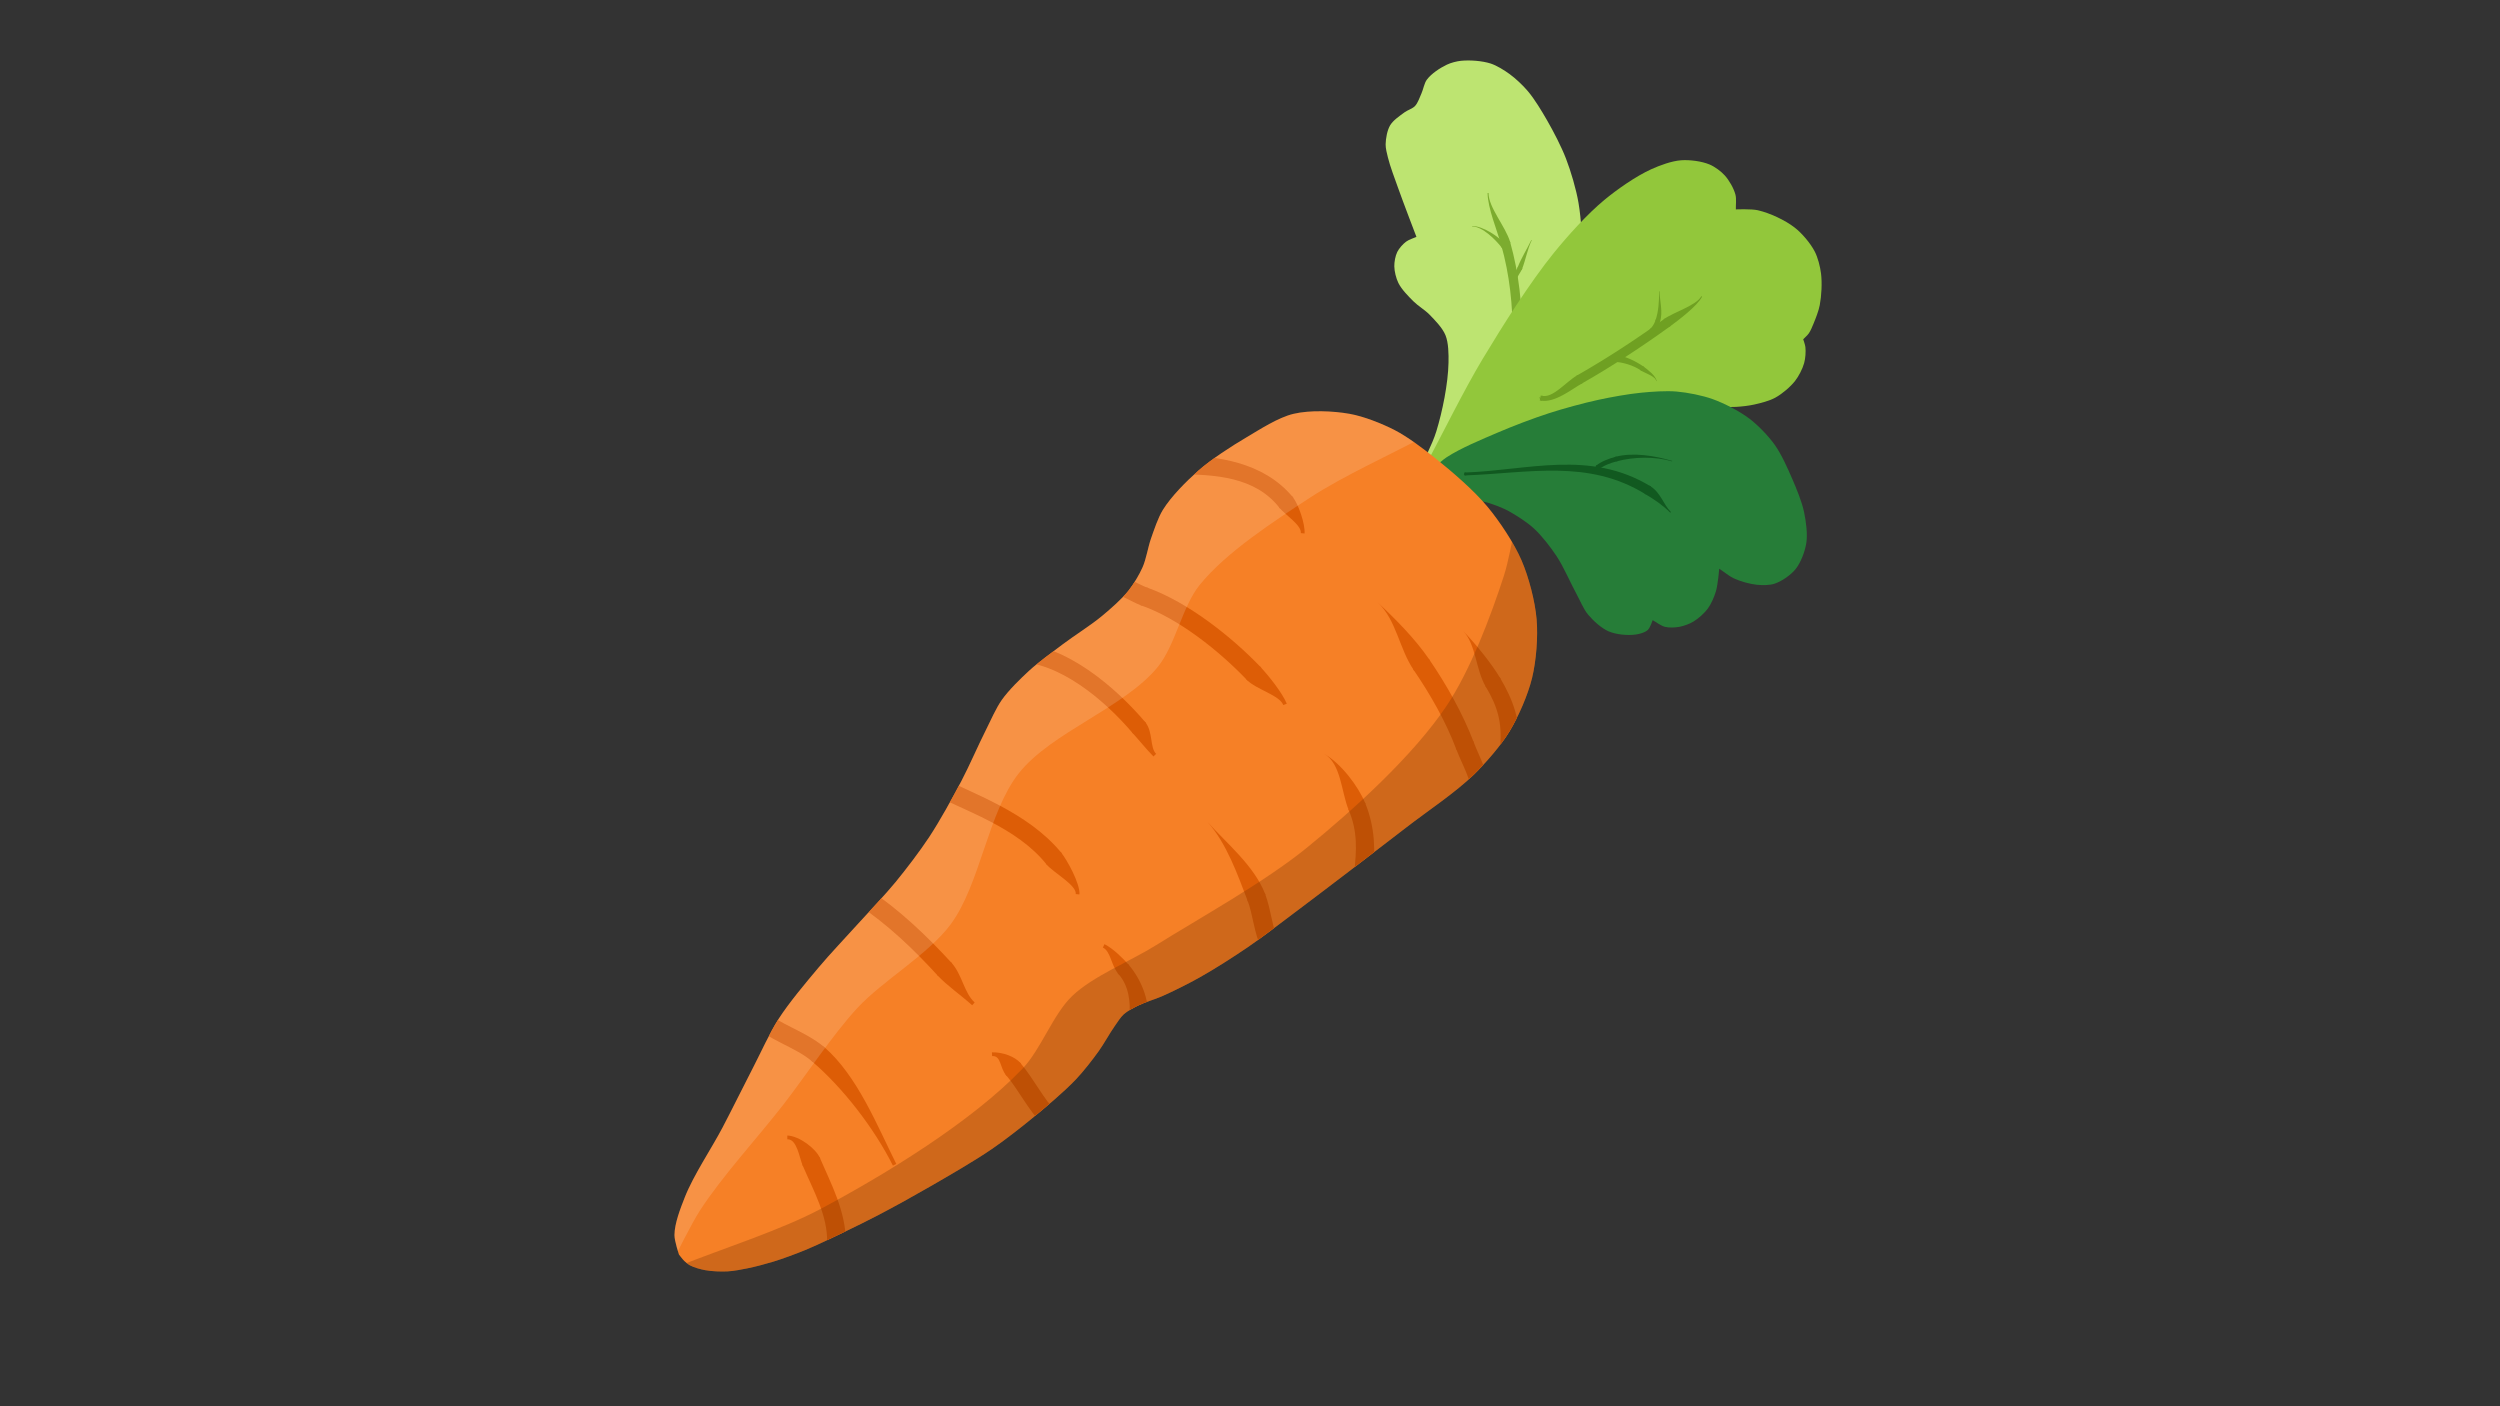<?xml version='1.0' encoding='utf-8'?>
<svg xmlns="http://www.w3.org/2000/svg" version="1.1" id="Frame_0" width="1280px" height="720px"><rect width="100%" height="100%" fill="#333333" stroke="none"/> <g id="Carrot"> <g id="Leaves"> <path fill="#bde471" fill-rule="evenodd" stroke="none" d="M 725.213 121.273 C 725.213 121.273 725.213 121.273 725.213 121.273 C 723.627 122.009 721.325 122.677 719.927 123.727 C 718.258 124.982 716.319 127.139 715.397 129.013 C 714.401 131.036 713.852 134.121 713.887 136.375 C 713.927 138.998 714.808 142.514 715.963 144.869 C 717.575 148.158 721.113 151.719 723.703 154.308 C 725.944 156.549 729.638 158.762 731.853 161.029 C 734.659 163.902 738.555 167.879 740.073 171.598 C 741.680 175.536 741.724 181.437 741.638 185.690 C 741.422 196.422 738.541 210.662 735.375 220.919 C 733.241 227.834 728.589 236.383 725.680 243.011 C 725.680 243.011 725.680 243.011 725.680 243.011 C 728.372 244.995 734.653 249.623 734.654 249.624 C 741.597 244.098 751.209 237.148 757.798 231.203 C 767.469 222.477 780.431 210.614 788.026 200.030 C 793.717 192.100 799.974 180.451 803.140 171.219 C 806.933 160.161 809.171 144.499 809.812 132.827 C 810.288 124.161 809.655 112.500 808.207 103.943 C 807.026 96.956 804.336 87.823 801.789 81.210 C 799.445 75.123 795.418 67.367 792.165 61.712 C 789.451 56.994 785.701 50.712 782.171 46.569 C 779.711 43.681 776.004 40.163 772.933 37.937 C 770.200 35.956 766.310 33.497 763.090 32.485 C 758.781 31.132 752.592 30.677 748.098 31.123 C 745.850 31.346 742.869 32.121 740.829 33.091 C 737.342 34.750 732.822 37.705 730.531 40.814 C 729.200 42.621 728.727 45.734 727.806 47.780 C 726.905 49.781 725.980 52.696 724.474 54.292 C 723.202 55.641 720.670 56.376 719.174 57.472 C 716.759 59.241 713.286 61.575 711.758 64.149 C 710.227 66.727 709.514 70.875 709.443 73.872 C 709.394 75.916 710.114 78.601 710.600 80.586 C 711.749 85.280 714.086 91.310 715.693 95.866 C 718.401 103.542 725.212 121.270 725.213 121.273 C 725.213 121.273 725.213 121.273 725.213 121.273 Z"/> <path fill="none" stroke="#dd5d06" stroke-width="10" stroke-opacity="0" stroke-linecap="round" stroke-linejoin="round" d="M 734.654 249.624 C 734.654 249.624 734.654 249.624 734.654 249.624 C 734.653 249.623 728.372 244.995 725.680 243.011 C 728.589 236.383 733.241 227.834 735.375 220.919 C 738.541 210.662 741.422 196.422 741.638 185.690 C 741.724 181.437 741.680 175.536 740.073 171.598 C 738.555 167.879 734.659 163.902 731.853 161.029 C 729.638 158.762 725.944 156.549 723.703 154.308 C 721.113 151.719 717.575 148.158 715.963 144.869 C 714.808 142.514 713.927 138.998 713.887 136.375 C 713.852 134.121 714.401 131.036 715.397 129.013 C 716.319 127.139 718.258 124.982 719.927 123.727 C 721.325 122.677 723.627 122.009 725.213 121.273 C 725.213 121.273 725.213 121.273 725.213 121.273 C 725.212 121.270 718.401 103.542 715.693 95.866 C 714.086 91.310 711.749 85.280 710.600 80.586 C 710.114 78.601 709.394 75.916 709.443 73.872 C 709.514 70.875 710.227 66.727 711.758 64.149 C 713.286 61.575 716.759 59.241 719.174 57.472 C 720.670 56.376 723.202 55.641 724.474 54.292 C 725.980 52.696 726.905 49.781 727.806 47.780 C 728.727 45.734 729.200 42.621 730.531 40.814 C 732.822 37.705 737.342 34.750 740.829 33.091 C 742.869 32.121 745.850 31.346 748.098 31.123 C 752.592 30.677 758.781 31.132 763.090 32.485 C 766.310 33.497 770.200 35.956 772.933 37.937 C 776.004 40.163 779.711 43.681 782.171 46.569 C 785.701 50.712 789.451 56.994 792.165 61.712 C 795.418 67.367 799.445 75.123 801.789 81.210 C 804.336 87.823 807.026 96.956 808.207 103.943 C 809.655 112.500 810.288 124.161 809.812 132.827 C 809.171 144.499 806.933 160.161 803.140 171.219 C 799.974 180.451 793.717 192.100 788.026 200.030 C 780.431 210.614 767.469 222.477 757.798 231.203 C 751.209 237.148 741.597 244.098 734.654 249.624 M 725.680 243.011 C 725.680 243.011 725.680 243.011 725.680 243.011 M 725.213 121.273 C 725.213 121.273 725.213 121.273 725.213 121.273 "/> <path fill="#7cac2f" d="M 774.521 172.558 C 774.524 156.237 773.014 140.958 768.566 125.257 L 773.201 123.947 C 777.744 140.051 779.334 156.004 779.337 172.558 L 774.521 172.558 Z"/> <path fill="#7cac2f" d="M 768.566 125.257 C 766.607 118.178 761.662 106.439 761.646 98.810 L 762.128 98.810 C 762.112 106.270 770.927 116.048 773.201 123.947 L 768.566 125.257 Z"/> <path fill="none" stroke="#7cac2f" stroke-width="1" stroke-linecap="butt" stroke-linejoin="round" d="M 768.566 125.257 L 773.201 123.947 "/> <path fill="#7cac2f" d="M 774.502 142.361 C 774.639 140.525 776.670 137.926 777.042 136.897 L 779.287 137.769 C 778.685 139.246 776.774 141.640 776.911 142.361 L 774.502 142.361 Z"/> <path fill="#7cac2f" d="M 777.042 136.897 C 778.967 131.942 781.745 127.674 784.050 122.884 L 784.267 122.989 C 781.966 127.769 781.215 132.805 779.287 137.769 L 777.042 136.897 Z"/> <path fill="none" stroke="#7cac2f" stroke-width="1" stroke-linecap="butt" stroke-linejoin="round" d="M 777.042 136.897 L 779.287 137.769 "/> <path fill="#7cac2f" d="M 771.537 130.350 C 771.734 129.887 769.492 127.566 768.777 126.653 L 770.679 125.176 C 771.273 125.946 773.748 128.566 773.945 130.350 L 771.537 130.350 Z"/> <path fill="none" stroke="#7cac2f" stroke-width="1" stroke-linecap="butt" stroke-linejoin="round" d="M 771.537 130.350 L 773.945 130.350 "/> <path fill="#7cac2f" d="M 768.777 126.653 C 765.806 122.806 759.012 115.928 753.761 115.939 L 753.761 115.699 C 759.115 115.710 767.462 121.057 770.679 125.176 L 768.777 126.653 Z"/> <path fill="none" stroke="#7cac2f" stroke-width="1" stroke-linecap="butt" stroke-linejoin="round" d="M 768.777 126.653 L 770.679 125.176 "/> <path fill="#92c73b" fill-rule="evenodd" stroke="none" d="M 888.541 99.625 C 889.124 101.828 888.693 104.940 888.758 107.218 C 888.759 107.218 896.738 106.889 900.038 107.652 C 906.136 109.062 913.975 112.696 918.910 116.545 C 922.661 119.472 926.894 124.480 929.105 128.693 C 930.741 131.812 931.917 136.478 932.359 139.973 C 932.971 144.819 932.625 151.444 931.708 156.242 C 931.147 159.178 929.675 162.923 928.535 165.687 C 927.904 167.219 927.078 169.299 926.130 170.658 C 925.410 171.691 924.109 172.791 923.243 173.705 C 923.243 173.706 924.230 176.473 924.366 177.715 C 924.634 180.161 924.381 183.522 923.724 185.894 C 922.904 188.859 920.970 192.612 919.074 195.035 C 916.625 198.163 912.446 201.670 908.971 203.596 C 905.975 205.258 901.458 206.391 898.114 207.137 C 895.397 207.743 891.689 208.168 888.909 208.317 C 880.986 208.744 870.406 207.121 862.475 207.373 C 850.947 207.740 835.565 209.202 824.239 211.385 C 813.982 213.362 800.691 217.699 790.724 220.826 C 781.366 223.763 768.769 227.486 759.828 231.517 C 752.423 234.855 743.294 240.780 736.208 244.750 C 736.208 244.750 731.635 240.529 729.675 238.720 C 738.528 222.204 749.526 199.725 759.185 183.667 C 769.302 166.849 783.304 144.606 795.665 129.362 C 802.701 120.685 812.762 109.541 821.367 102.417 C 828.009 96.918 837.563 90.240 845.410 86.665 C 849.789 84.669 855.974 82.390 860.775 82.055 C 865.173 81.748 871.243 82.520 875.309 84.224 C 877.974 85.341 881.192 87.710 883.118 89.864 C 885.351 92.361 887.685 96.387 888.541 99.625 M 729.675 238.720 C 729.675 238.720 729.675 238.720 729.675 238.720 Z"/> <path fill="none" stroke="#dd5d06" stroke-width="10" stroke-opacity="0" stroke-linecap="round" stroke-linejoin="round" d="M 888.758 107.218 C 888.758 107.218 888.758 107.218 888.758 107.218 C 888.693 104.940 889.124 101.828 888.541 99.625 C 887.685 96.387 885.351 92.361 883.118 89.864 C 881.192 87.710 877.974 85.341 875.309 84.224 C 871.243 82.520 865.173 81.748 860.775 82.055 C 855.974 82.390 849.789 84.669 845.410 86.665 C 837.563 90.240 828.009 96.918 821.367 102.417 C 812.762 109.541 802.701 120.685 795.665 129.362 C 783.304 144.606 769.302 166.849 759.185 183.667 C 749.526 199.725 738.528 222.204 729.675 238.720 C 729.675 238.720 729.675 238.720 729.675 238.720 C 731.635 240.529 736.208 244.750 736.208 244.750 C 736.208 244.750 736.208 244.750 736.208 244.750 C 743.294 240.780 752.423 234.855 759.828 231.517 C 768.769 227.486 781.366 223.763 790.724 220.826 C 800.691 217.699 813.982 213.362 824.239 211.385 C 835.565 209.202 850.947 207.740 862.475 207.373 C 870.406 207.121 880.986 208.744 888.909 208.317 C 891.689 208.168 895.397 207.743 898.114 207.137 C 901.458 206.391 905.975 205.258 908.971 203.596 C 912.446 201.670 916.625 198.163 919.074 195.035 C 920.970 192.612 922.904 188.859 923.724 185.894 C 924.381 183.522 924.634 180.161 924.366 177.715 C 924.230 176.473 923.243 173.706 923.243 173.705 C 923.243 173.705 923.243 173.705 923.243 173.705 C 924.109 172.791 925.410 171.691 926.130 170.658 C 927.078 169.299 927.904 167.219 928.535 165.687 C 929.675 162.923 931.147 159.178 931.708 156.242 C 932.625 151.444 932.971 144.819 932.359 139.973 C 931.917 136.478 930.741 131.812 929.105 128.693 C 926.894 124.480 922.661 119.472 918.910 116.545 C 913.975 112.696 906.136 109.062 900.038 107.652 C 896.738 106.889 888.759 107.218 888.758 107.218 "/> <path fill="#6fa022" d="M 789.101 202.807 C 788.785 202.856 789.102 202.587 790.290 204.342 L 787.913 203.392 C 789.102 205.147 789.417 204.878 789.101 204.927 L 789.101 202.807 Z"/> <path fill="#6fa022" d="M 789.361 202.614 C 795.078 204.052 801.595 195.593 807.498 192.184 L 809.883 196.369 C 804.685 199.287 796.144 206.379 788.842 205.120 L 789.361 202.614 Z"/> <path fill="none" stroke="#6fa022" stroke-width="1" stroke-linecap="butt" stroke-linejoin="round" d="M 789.361 202.614 L 788.842 205.120 "/> <path fill="#6fa022" d="M 807.498 192.184 C 822.800 183.463 837.890 173.592 852.172 163.244 L 854.998 167.145 C 840.620 177.560 825.314 187.572 809.883 196.369 L 807.498 192.184 Z"/> <path fill="none" stroke="#6fa022" stroke-width="1" stroke-linecap="butt" stroke-linejoin="round" d="M 807.498 192.184 L 809.883 196.369 "/> <path fill="#6fa022" d="M 852.172 163.244 C 856.819 159.896 868.760 156.301 871.051 151.667 L 871.481 151.882 C 869.054 156.682 859.198 164.084 854.998 167.145 L 852.172 163.244 Z"/> <path fill="none" stroke="#6fa022" stroke-width="1" stroke-linecap="butt" stroke-linejoin="round" d="M 852.172 163.244 L 854.998 167.145 "/> <path fill="#6fa022" d="M 826.348 181.720 C 831.320 181.789 837.661 184.995 841.514 187.703 L 840.124 189.670 C 836.549 187.131 830.494 185.270 826.332 185.297 L 826.348 181.720 Z"/> <path fill="none" stroke="#6fa022" stroke-width="1" stroke-linecap="butt" stroke-linejoin="round" d="M 826.348 181.720 L 826.332 185.297 "/> <path fill="#6fa022" d="M 841.514 187.703 C 843.254 188.942 847.973 192.508 848.181 195.106 L 847.941 195.122 C 847.807 192.683 842.089 191.050 840.124 189.670 L 841.514 187.703 Z"/> <path fill="none" stroke="#6fa022" stroke-width="1" stroke-linecap="butt" stroke-linejoin="round" d="M 841.514 187.703 L 840.124 189.670 "/> <path fill="#6fa022" d="M 843.783 170.781 C 843.860 170.381 844.837 168.570 844.906 168.477 L 846.493 169.928 C 846.190 170.242 844.187 170.735 844.265 170.781 L 843.783 170.781 Z"/> <path fill="none" stroke="#6fa022" stroke-width="1" stroke-linecap="butt" stroke-linejoin="round" d="M 843.783 170.781 L 844.265 170.781 "/> <path fill="#6fa022" d="M 844.906 168.477 C 846.161 167.107 847.063 165.629 847.630 163.956 L 849.906 164.745 C 849.203 166.733 847.836 168.456 846.493 169.928 L 844.906 168.477 Z"/> <path fill="none" stroke="#6fa022" stroke-width="1" stroke-linecap="butt" stroke-linejoin="round" d="M 844.906 168.477 L 846.493 169.928 "/> <path fill="#6fa022" d="M 847.630 163.956 C 849.175 159.620 849.480 153.989 849.479 149.148 L 849.720 149.148 C 849.720 153.971 851.576 159.813 849.906 164.745 L 847.630 163.956 Z"/> <path fill="none" stroke="#6fa022" stroke-width="1" stroke-linecap="butt" stroke-linejoin="round" d="M 847.630 163.956 L 849.906 164.745 "/> <path fill="#267d38" fill-rule="evenodd" stroke="none" d="M 887.681 296.100 C 885.253 294.972 882.484 292.636 880.256 291.151 C 880.256 291.152 879.565 299.404 878.538 302.776 C 877.687 305.570 876.139 309.242 874.401 311.589 C 872.628 313.984 869.581 316.708 867.027 318.244 C 865.052 319.432 862.101 320.532 859.833 320.942 C 857.656 321.335 854.602 321.488 852.458 320.942 C 850.376 320.411 848.052 318.550 846.163 317.524 C 846.163 317.525 844.895 321.423 843.645 322.560 C 842.155 323.916 839.347 324.627 837.350 324.899 C 833.259 325.457 827.484 324.890 823.681 323.280 C 819.902 321.679 815.703 317.794 813.070 314.647 C 810.806 311.942 809.003 307.491 807.314 304.395 C 804.102 298.504 800.606 290.192 796.882 284.610 C 793.861 280.081 789.385 274.259 785.371 270.581 C 781.939 267.437 776.671 264.028 772.601 261.768 C 770.784 260.759 768.230 259.653 766.284 258.921 C 764.247 258.154 761.484 257.196 759.343 256.803 C 756.422 256.267 752.425 256.391 749.461 256.215 C 749.459 256.213 739.167 244.109 734.755 238.921 C 736.497 237.504 738.685 235.429 740.563 234.197 C 747.887 229.391 758.796 224.928 766.845 221.469 C 774.569 218.150 785.060 214.153 793.059 211.567 C 800.485 209.167 810.540 206.415 818.165 204.756 C 824.759 203.320 833.636 201.713 840.352 201.058 C 845.759 200.530 853.040 200.001 858.452 200.474 C 864.099 200.967 871.610 202.442 876.941 204.366 C 882.911 206.521 890.558 210.470 895.625 214.292 C 900.078 217.651 905.318 223.106 908.578 227.632 C 912.050 232.452 915.296 239.778 917.653 245.231 C 919.805 250.212 922.607 256.964 923.702 262.279 C 924.670 266.976 925.593 273.497 924.802 278.227 C 924.095 282.458 922.009 288.098 919.302 291.426 C 916.834 294.462 912.289 297.608 908.578 298.850 C 905.992 299.716 902.218 299.674 899.504 299.400 C 895.840 299.029 891.020 297.653 887.681 296.100 M 734.755 238.921 C 734.755 238.921 734.755 238.921 734.755 238.921 Z"/> <path fill="none" stroke="#dd5d06" stroke-width="10" stroke-opacity="0" stroke-linecap="round" stroke-linejoin="round" d="M 880.256 291.151 C 880.256 291.151 880.256 291.151 880.256 291.151 C 882.484 292.636 885.253 294.972 887.681 296.100 C 891.020 297.653 895.840 299.029 899.504 299.400 C 902.218 299.674 905.992 299.716 908.578 298.850 C 912.289 297.608 916.834 294.462 919.302 291.426 C 922.009 288.098 924.095 282.458 924.802 278.227 C 925.593 273.497 924.670 266.976 923.702 262.279 C 922.607 256.964 919.805 250.212 917.653 245.231 C 915.296 239.778 912.050 232.452 908.578 227.632 C 905.318 223.106 900.078 217.651 895.625 214.292 C 890.558 210.470 882.911 206.521 876.941 204.366 C 871.610 202.442 864.099 200.967 858.452 200.474 C 853.040 200.001 845.759 200.530 840.352 201.058 C 833.636 201.713 824.759 203.320 818.165 204.756 C 810.540 206.415 800.485 209.167 793.059 211.567 C 785.060 214.153 774.569 218.150 766.845 221.469 C 758.796 224.928 747.887 229.391 740.563 234.197 C 738.685 235.429 736.497 237.504 734.755 238.921 C 734.755 238.921 734.755 238.921 734.755 238.921 C 739.167 244.109 749.459 256.213 749.461 256.215 C 749.461 256.215 749.461 256.215 749.461 256.215 C 752.425 256.391 756.422 256.267 759.343 256.803 C 761.484 257.196 764.247 258.154 766.284 258.921 C 768.230 259.653 770.784 260.759 772.601 261.768 C 776.671 264.028 781.939 267.437 785.371 270.581 C 789.385 274.259 793.861 280.081 796.882 284.610 C 800.606 290.192 804.102 298.504 807.314 304.395 C 809.003 307.491 810.806 311.942 813.070 314.647 C 815.703 317.794 819.902 321.679 823.681 323.280 C 827.484 324.890 833.259 325.457 837.350 324.899 C 839.347 324.627 842.155 323.916 843.645 322.560 C 844.895 321.423 846.163 317.525 846.163 317.524 C 846.163 317.524 846.163 317.524 846.163 317.524 C 848.052 318.550 850.376 320.411 852.458 320.942 C 854.602 321.488 857.656 321.335 859.833 320.942 C 862.101 320.532 865.052 319.432 867.027 318.244 C 869.581 316.708 872.628 313.984 874.401 311.589 C 876.139 309.242 877.687 305.570 878.538 302.776 C 879.565 299.404 880.256 291.152 880.256 291.151 "/> <path fill="#115920" d="M 749.721 242.672 C 750.064 242.210 750.416 241.961 750.945 242.672 L 749.461 242.672 C 749.990 243.382 750.341 243.133 750.684 242.672 L 749.721 242.672 Z"/> <path fill="#115920" d="M 750.177 241.930 C 782.414 240.784 813.953 230.180 844.911 248.881 L 842.400 252.991 C 813.220 234.940 782.648 242.250 750.230 243.413 L 750.177 241.930 Z"/> <path fill="none" stroke="#115920" stroke-width="1" stroke-linecap="butt" stroke-linejoin="round" d="M 750.177 241.930 L 750.230 243.413 "/> <path fill="#115920" d="M 844.911 248.881 C 850.339 252.264 851.533 258.174 855.523 262.162 L 855.182 262.503 C 851.157 258.476 847.001 255.736 842.400 252.991 L 844.911 248.881 Z"/> <path fill="none" stroke="#115920" stroke-width="1" stroke-linecap="butt" stroke-linejoin="round" d="M 844.911 248.881 L 842.400 252.991 "/> <path fill="#115920" d="M 816.011 241.256 C 816.258 240.627 816.469 238.186 819.051 238.794 L 816.894 239.866 C 818.739 238.992 818.640 240.982 818.281 242.061 L 816.011 241.256 Z"/> <path fill="#115920" d="M 817.215 238.394 C 820.008 236.160 823.805 234.779 827.214 233.860 L 827.840 236.186 C 824.530 237.076 821.167 238.270 818.729 240.266 L 817.215 238.394 Z"/> <path fill="none" stroke="#115920" stroke-width="1" stroke-linecap="butt" stroke-linejoin="round" d="M 817.215 238.394 L 818.729 240.266 "/> <path fill="#115920" d="M 827.214 233.860 C 836.217 231.459 847.501 233.397 856.131 235.975 L 856.062 236.206 C 847.460 233.634 836.398 233.860 827.840 236.186 L 827.214 233.860 Z"/> <path fill="none" stroke="#115920" stroke-width="1" stroke-linecap="butt" stroke-linejoin="round" d="M 827.214 233.860 L 827.840 236.186 "/> </g> <g id="Carrot"> <clipPath id="62ed02e5-e2e2-49f0-97e1-9cd46cf67029"> <path fill="#f68026" fill-rule="evenodd" stroke="none" d="M 345.323 632.385 C 345.341 626.379 348.400 618.663 350.590 613.071 C 355.031 601.731 364.246 588.150 369.905 577.368 C 374.759 568.120 380.913 555.626 385.708 546.347 C 389.530 538.952 394.091 528.774 398.584 521.765 C 403.987 513.339 412.637 503.097 419.069 495.427 C 424.905 488.469 433.266 479.696 439.345 472.949 C 445.091 466.571 453.041 458.315 458.487 451.680 C 463.982 444.985 471.005 435.785 475.768 428.550 C 481.229 420.255 487.628 408.629 492.251 399.838 C 496.310 392.120 500.906 381.421 504.844 373.640 C 507.192 368.999 509.946 362.557 512.957 358.315 C 516.479 353.354 522.329 347.619 526.808 343.501 C 531.659 339.040 538.812 333.885 544.073 329.916 C 550.093 325.374 558.670 320.040 564.451 315.198 C 568.713 311.629 574.371 306.727 577.821 302.368 C 580.438 299.062 583.360 294.177 585.053 290.315 C 586.867 286.175 587.772 280.116 589.271 275.852 C 590.873 271.296 592.890 265.086 595.437 260.984 C 599.712 254.102 607.483 246.317 613.567 240.966 C 620.293 235.051 630.406 228.529 638.117 223.970 C 645.096 219.844 654.401 213.758 662.289 211.884 C 670.667 209.894 682.515 210.378 690.994 211.884 C 698.228 213.169 707.499 216.833 714.033 220.193 C 720.769 223.657 728.888 229.817 734.806 234.546 C 743.388 241.402 754.613 251.017 761.622 259.473 C 767.838 266.972 775.157 277.943 779.017 286.885 C 782.713 295.446 785.930 307.704 786.737 316.994 C 787.521 326.019 786.562 338.300 784.421 347.103 C 782.312 355.776 777.470 366.878 772.841 374.510 C 768.404 381.825 760.797 390.513 754.698 396.513 C 745.350 405.709 730.641 415.420 720.275 423.451 C 711.823 430.000 700.502 438.665 692.001 445.150 C 683.046 451.981 671.105 461.090 662.084 467.835 C 655.129 473.035 645.967 480.130 638.790 485.019 C 631.578 489.931 621.763 496.211 614.150 500.475 C 608.512 503.632 600.798 507.502 594.885 510.107 C 591.322 511.677 586.276 513.078 582.789 514.811 C 580.467 515.965 577.325 517.557 575.397 519.291 C 573.697 520.819 572.070 523.463 570.751 525.330 C 568.111 529.067 565.204 534.463 562.537 538.181 C 559.323 542.659 554.794 548.481 551.010 552.489 C 544.733 559.139 535.305 566.949 528.243 572.759 C 522.302 577.647 514.189 583.950 507.840 588.296 C 498.707 594.546 485.888 601.900 476.309 607.443 C 468.411 612.013 457.765 617.909 449.679 622.135 C 444.430 624.879 437.340 628.360 431.998 630.918 C 426.033 633.774 418.097 637.639 411.977 640.146 C 407.266 642.077 400.887 644.431 396.023 645.934 C 392.086 647.150 386.764 648.550 382.727 649.375 C 379.704 649.993 375.642 650.783 372.560 650.939 C 369.087 651.115 364.402 650.957 360.985 650.313 C 358.564 649.857 355.327 648.990 353.164 647.811 C 352.225 647.298 351.120 646.363 350.349 645.621 C 349.435 644.741 348.452 643.348 347.639 642.373 C 347.639 642.373 347.639 642.373 347.639 642.373 C 347.646 642.362 345.314 635.461 345.323 632.385 Z"/> </clipPath> <path fill="#f68026" fill-rule="evenodd" stroke="#000000" stroke-width="5" stroke-opacity="0" stroke-linecap="round" stroke-linejoin="round" d="M 345.323 632.385 C 345.341 626.379 348.400 618.663 350.590 613.071 C 355.031 601.731 364.246 588.150 369.905 577.368 C 374.759 568.120 380.913 555.626 385.708 546.347 C 389.530 538.952 394.091 528.774 398.584 521.765 C 403.987 513.339 412.637 503.097 419.069 495.427 C 424.905 488.469 433.266 479.696 439.345 472.949 C 445.091 466.571 453.041 458.315 458.487 451.680 C 463.982 444.985 471.005 435.785 475.768 428.550 C 481.229 420.255 487.628 408.629 492.251 399.838 C 496.310 392.120 500.906 381.421 504.844 373.640 C 507.192 368.999 509.946 362.557 512.957 358.315 C 516.479 353.354 522.329 347.619 526.808 343.501 C 531.659 339.040 538.812 333.885 544.073 329.916 C 550.093 325.374 558.670 320.040 564.451 315.198 C 568.713 311.629 574.371 306.727 577.821 302.368 C 580.438 299.062 583.360 294.177 585.053 290.315 C 586.867 286.175 587.772 280.116 589.271 275.852 C 590.873 271.296 592.890 265.086 595.437 260.984 C 599.712 254.102 607.483 246.317 613.567 240.966 C 620.293 235.051 630.406 228.529 638.117 223.970 C 645.096 219.844 654.401 213.758 662.289 211.884 C 670.667 209.894 682.515 210.378 690.994 211.884 C 698.228 213.169 707.499 216.833 714.033 220.193 C 720.769 223.657 728.888 229.817 734.806 234.546 C 743.388 241.402 754.613 251.017 761.622 259.473 C 767.838 266.972 775.157 277.943 779.017 286.885 C 782.713 295.446 785.930 307.704 786.737 316.994 C 787.521 326.019 786.562 338.300 784.421 347.103 C 782.312 355.776 777.470 366.878 772.841 374.510 C 768.404 381.825 760.797 390.513 754.698 396.513 C 745.350 405.709 730.641 415.420 720.275 423.451 C 711.823 430.000 700.502 438.665 692.001 445.150 C 683.046 451.981 671.105 461.090 662.084 467.835 C 655.129 473.035 645.967 480.130 638.790 485.019 C 631.578 489.931 621.763 496.211 614.150 500.475 C 608.512 503.632 600.798 507.502 594.885 510.107 C 591.322 511.677 586.276 513.078 582.789 514.811 C 580.467 515.965 577.325 517.557 575.397 519.291 C 573.697 520.819 572.070 523.463 570.751 525.330 C 568.111 529.067 565.204 534.463 562.537 538.181 C 559.323 542.659 554.794 548.481 551.010 552.489 C 544.733 559.139 535.305 566.949 528.243 572.759 C 522.302 577.647 514.189 583.950 507.840 588.296 C 498.707 594.546 485.888 601.900 476.309 607.443 C 468.411 612.013 457.765 617.909 449.679 622.135 C 444.430 624.879 437.340 628.360 431.998 630.918 C 426.033 633.774 418.097 637.639 411.977 640.146 C 407.266 642.077 400.887 644.431 396.023 645.934 C 392.086 647.150 386.764 648.550 382.727 649.375 C 379.704 649.993 375.642 650.783 372.560 650.939 C 369.087 651.115 364.402 650.957 360.985 650.313 C 358.564 649.857 355.327 648.990 353.164 647.811 C 352.225 647.298 351.120 646.363 350.349 645.621 C 349.435 644.741 348.452 643.348 347.639 642.373 C 347.639 642.373 347.639 642.373 347.639 642.373 C 347.646 642.362 345.314 635.461 345.323 632.385 Z"/> <path fill="#dd5d06" d="M 768.156 381.793 C 769.015 369.958 766.867 361.881 760.717 351.599 L 768.112 347.194 C 774.664 358.235 778.599 369.003 777.767 382.436 L 768.156 381.793 Z" clip-path="url(#62ed02e5-e2e2-49f0-97e1-9cd46cf67029)"/> <path fill="#dd5d06" d="M 760.717 351.599 C 755.461 342.716 755.820 330.092 749.118 323.003 L 749.118 323.003 C 755.820 330.092 763.324 339.215 768.112 347.194 L 760.717 351.599 Z" clip-path="url(#62ed02e5-e2e2-49f0-97e1-9cd46cf67029)"/> <path fill="none" stroke="#dd5d06" stroke-width="1" stroke-linecap="butt" stroke-linejoin="round" d="M 760.717 351.599 L 768.112 347.194 " clip-path="url(#62ed02e5-e2e2-49f0-97e1-9cd46cf67029)"/> <path fill="#dd5d06" d="M 753.424 406.923 C 753.627 399.702 748.715 391.731 745.539 383.427 L 754.545 380.009 C 757.351 387.465 762.852 396.929 763.056 406.923 L 753.424 406.923 Z" clip-path="url(#62ed02e5-e2e2-49f0-97e1-9cd46cf67029)"/> <path fill="none" stroke="#dd5d06" stroke-width="1" stroke-linecap="butt" stroke-linejoin="round" d="M 753.424 406.923 L 763.056 406.923 " clip-path="url(#62ed02e5-e2e2-49f0-97e1-9cd46cf67029)"/> <path fill="#dd5d06" d="M 745.539 383.427 C 740.222 369.377 732.408 355.639 723.852 343.115 L 731.807 337.684 C 740.587 350.550 748.929 365.256 754.545 380.009 L 745.539 383.427 Z" clip-path="url(#62ed02e5-e2e2-49f0-97e1-9cd46cf67029)"/> <path fill="none" stroke="#dd5d06" stroke-width="1" stroke-linecap="butt" stroke-linejoin="round" d="M 745.539 383.427 L 754.545 380.009 " clip-path="url(#62ed02e5-e2e2-49f0-97e1-9cd46cf67029)"/> <path fill="#dd5d06" d="M 723.852 343.115 C 716.299 332.017 714.971 317.351 705.334 308.409 L 705.334 308.409 C 714.971 317.351 724.711 327.325 731.807 337.684 L 723.852 343.115 Z" clip-path="url(#62ed02e5-e2e2-49f0-97e1-9cd46cf67029)"/> <path fill="none" stroke="#dd5d06" stroke-width="1" stroke-linecap="butt" stroke-linejoin="round" d="M 723.852 343.115 L 731.807 337.684 " clip-path="url(#62ed02e5-e2e2-49f0-97e1-9cd46cf67029)"/> <path fill="#dd5d06" d="M 693.252 447.426 C 694.641 435.257 695.168 425.663 690.526 414.717 L 698.994 411.196 C 704.148 423.804 704.250 435.927 702.822 448.515 L 693.252 447.426 Z" clip-path="url(#62ed02e5-e2e2-49f0-97e1-9cd46cf67029)"/> <path fill="none" stroke="#dd5d06" stroke-width="1" stroke-linecap="butt" stroke-linejoin="round" d="M 693.252 447.426 L 702.822 448.515 " clip-path="url(#62ed02e5-e2e2-49f0-97e1-9cd46cf67029)"/> <path fill="#dd5d06" d="M 690.526 414.718 C 686.726 405.569 686.670 390.964 677.969 385.943 L 677.969 385.943 C 686.670 390.964 695.333 402.403 698.994 411.196 L 690.526 414.718 Z" clip-path="url(#62ed02e5-e2e2-49f0-97e1-9cd46cf67029)"/> <path fill="none" stroke="#dd5d06" stroke-width="1" stroke-linecap="butt" stroke-linejoin="round" d="M 690.526 414.718 L 698.994 411.196 " clip-path="url(#62ed02e5-e2e2-49f0-97e1-9cd46cf67029)"/> <path fill="#dd5d06" d="M 645.956 485.867 C 642.061 477.808 641.452 467.927 638.758 461.134 L 647.745 457.667 C 650.894 466.019 651.418 475.521 654.572 481.559 L 645.956 485.867 Z" clip-path="url(#62ed02e5-e2e2-49f0-97e1-9cd46cf67029)"/> <path fill="none" stroke="#dd5d06" stroke-width="1" stroke-linecap="butt" stroke-linejoin="round" d="M 645.956 485.867 L 654.572 481.559 " clip-path="url(#62ed02e5-e2e2-49f0-97e1-9cd46cf67029)"/> <path fill="#dd5d06" d="M 638.758 461.134 C 633.719 447.948 627.957 431.655 618.319 420.945 L 618.319 420.945 C 627.957 431.655 642.154 443.298 647.745 457.667 L 638.758 461.134 Z" clip-path="url(#62ed02e5-e2e2-49f0-97e1-9cd46cf67029)"/> <path fill="none" stroke="#dd5d06" stroke-width="1" stroke-linecap="butt" stroke-linejoin="round" d="M 638.758 461.134 L 647.745 457.667 " clip-path="url(#62ed02e5-e2e2-49f0-97e1-9cd46cf67029)"/> <path fill="#dd5d06" d="M 578.211 520.880 C 578.927 512.922 577.957 504.624 572.555 498.608 L 577.874 493.947 C 584.214 501.328 588.507 511.913 587.813 521.645 L 578.211 520.880 Z" clip-path="url(#62ed02e5-e2e2-49f0-97e1-9cd46cf67029)"/> <path fill="none" stroke="#dd5d06" stroke-width="1" stroke-linecap="butt" stroke-linejoin="round" d="M 578.211 520.880 L 587.813 521.645 " clip-path="url(#62ed02e5-e2e2-49f0-97e1-9cd46cf67029)"/> <path fill="#dd5d06" d="M 572.555 498.608 C 568.956 494.405 568.669 487.000 564.656 485.140 L 565.500 483.408 C 570.151 485.769 575.055 490.827 577.874 493.947 L 572.555 498.608 Z" clip-path="url(#62ed02e5-e2e2-49f0-97e1-9cd46cf67029)"/> <path fill="none" stroke="#dd5d06" stroke-width="1" stroke-linecap="butt" stroke-linejoin="round" d="M 572.555 498.608 L 577.874 493.947 " clip-path="url(#62ed02e5-e2e2-49f0-97e1-9cd46cf67029)"/> <path fill="#dd5d06" d="M 534.211 576.228 C 526.312 568.216 521.447 557.827 515.090 550.471 L 522.409 544.209 C 529.577 552.661 534.245 562.753 541.022 569.417 L 534.211 576.228 Z" clip-path="url(#62ed02e5-e2e2-49f0-97e1-9cd46cf67029)"/> <path fill="none" stroke="#dd5d06" stroke-width="1" stroke-linecap="butt" stroke-linejoin="round" d="M 534.211 576.228 L 541.022 569.417 " clip-path="url(#62ed02e5-e2e2-49f0-97e1-9cd46cf67029)"/> <path fill="#dd5d06" d="M 515.090 550.471 C 511.865 546.679 512.607 540.357 507.961 540.719 L 507.866 538.795 C 513.498 538.649 519.657 541.015 522.409 544.209 L 515.090 550.471 Z" clip-path="url(#62ed02e5-e2e2-49f0-97e1-9cd46cf67029)"/> <path fill="none" stroke="#dd5d06" stroke-width="1" stroke-linecap="butt" stroke-linejoin="round" d="M 515.090 550.471 L 522.409 544.209 " clip-path="url(#62ed02e5-e2e2-49f0-97e1-9cd46cf67029)"/> <path fill="#dd5d06" d="M 423.516 636.152 C 423.667 622.217 416.847 610.398 410.941 596.659 L 419.793 592.859 C 425.484 606.133 432.996 619.820 433.148 636.152 L 423.516 636.152 Z" clip-path="url(#62ed02e5-e2e2-49f0-97e1-9cd46cf67029)"/> <path fill="none" stroke="#dd5d06" stroke-width="1" stroke-linecap="butt" stroke-linejoin="round" d="M 423.516 636.152 L 433.148 636.152 " clip-path="url(#62ed02e5-e2e2-49f0-97e1-9cd46cf67029)"/> <path fill="#dd5d06" d="M 410.941 596.659 C 409.258 592.686 408.045 583.112 403.112 583.313 L 403.112 581.387 C 409.225 581.588 417.724 588.093 419.793 592.859 L 410.941 596.659 Z" clip-path="url(#62ed02e5-e2e2-49f0-97e1-9cd46cf67029)"/> <path fill="none" stroke="#dd5d06" stroke-width="1" stroke-linecap="butt" stroke-linejoin="round" d="M 410.941 596.659 L 419.793 592.859 " clip-path="url(#62ed02e5-e2e2-49f0-97e1-9cd46cf67029)"/> <path fill="#dd5d06" d="M 390.826 516.736 C 397.919 524.134 411.840 527.599 421.987 536.094 L 415.719 543.408 C 407.602 536.249 393.419 532.650 384.014 523.547 L 390.826 516.736 Z" clip-path="url(#62ed02e5-e2e2-49f0-97e1-9cd46cf67029)"/> <path fill="none" stroke="#dd5d06" stroke-width="1" stroke-linecap="butt" stroke-linejoin="round" d="M 390.826 516.736 L 384.014 523.547 " clip-path="url(#62ed02e5-e2e2-49f0-97e1-9cd46cf67029)"/> <path fill="#dd5d06" d="M 421.987 536.094 C 439.022 550.812 449.342 576.818 458.896 595.930 L 457.173 596.792 C 447.644 577.728 431.464 556.782 415.719 543.408 L 421.987 536.094 Z" clip-path="url(#62ed02e5-e2e2-49f0-97e1-9cd46cf67029)"/> <path fill="none" stroke="#dd5d06" stroke-width="1" stroke-linecap="butt" stroke-linejoin="round" d="M 421.987 536.094 L 415.719 543.408 " clip-path="url(#62ed02e5-e2e2-49f0-97e1-9cd46cf67029)"/> <path fill="#dd5d06" d="M 444.454 455.047 C 460.460 465.740 474.365 478.994 487.168 492.942 L 480.071 499.455 C 467.486 485.737 454.443 473.262 439.111 463.061 L 444.454 455.047 Z" clip-path="url(#62ed02e5-e2e2-49f0-97e1-9cd46cf67029)"/> <path fill="none" stroke="#dd5d06" stroke-width="1" stroke-linecap="butt" stroke-linejoin="round" d="M 444.454 455.047 L 439.111 463.061 " clip-path="url(#62ed02e5-e2e2-49f0-97e1-9cd46cf67029)"/> <path fill="#dd5d06" d="M 487.168 492.942 C 492.623 498.936 493.613 508.405 499.030 513.261 L 497.742 514.693 C 492.102 509.600 484.812 504.572 480.071 499.455 L 487.168 492.942 Z" clip-path="url(#62ed02e5-e2e2-49f0-97e1-9cd46cf67029)"/> <path fill="none" stroke="#dd5d06" stroke-width="1" stroke-linecap="butt" stroke-linejoin="round" d="M 487.168 492.942 L 480.071 499.455 " clip-path="url(#62ed02e5-e2e2-49f0-97e1-9cd46cf67029)"/> <path fill="#dd5d06" d="M 476.298 395.478 C 498.189 406.441 526.002 415.582 543.331 436.534 L 535.859 442.613 C 520.676 423.609 494.591 415.376 471.991 404.093 L 476.298 395.478 Z" clip-path="url(#62ed02e5-e2e2-49f0-97e1-9cd46cf67029)"/> <path fill="none" stroke="#dd5d06" stroke-width="1" stroke-linecap="butt" stroke-linejoin="round" d="M 476.298 395.478 L 471.991 404.093 " clip-path="url(#62ed02e5-e2e2-49f0-97e1-9cd46cf67029)"/> <path fill="#dd5d06" d="M 543.331 436.534 C 546.142 440.013 553.033 452.247 552.692 457.949 L 550.774 457.767 C 551.399 453.268 539.184 446.674 535.859 442.613 L 543.331 436.534 Z" clip-path="url(#62ed02e5-e2e2-49f0-97e1-9cd46cf67029)"/> <path fill="none" stroke="#dd5d06" stroke-width="1" stroke-linecap="butt" stroke-linejoin="round" d="M 543.331 436.534 L 535.859 442.613 " clip-path="url(#62ed02e5-e2e2-49f0-97e1-9cd46cf67029)"/> <path fill="#dd5d06" d="M 520.045 329.265 C 545.866 329.674 571.775 352.509 586.419 369.797 L 579.885 375.323 C 565.783 358.618 541.980 338.488 520.045 338.897 L 520.045 329.265 Z" clip-path="url(#62ed02e5-e2e2-49f0-97e1-9cd46cf67029)"/> <path fill="none" stroke="#dd5d06" stroke-width="1" stroke-linecap="butt" stroke-linejoin="round" d="M 520.045 329.265 L 520.045 338.897 " clip-path="url(#62ed02e5-e2e2-49f0-97e1-9cd46cf67029)"/> <path fill="#dd5d06" d="M 586.419 369.797 C 590.457 374.849 588.662 382.768 591.931 385.956 L 590.569 387.318 C 586.917 383.584 582.615 378.275 579.885 375.323 L 586.419 369.797 Z" clip-path="url(#62ed02e5-e2e2-49f0-97e1-9cd46cf67029)"/> <path fill="none" stroke="#dd5d06" stroke-width="1" stroke-linecap="butt" stroke-linejoin="round" d="M 586.419 369.797 L 579.885 375.323 " clip-path="url(#62ed02e5-e2e2-49f0-97e1-9cd46cf67029)"/> <path fill="#dd5d06" d="M 570.341 294.792 C 577.145 295.113 583.530 299.568 587.570 300.926 L 584.357 310.007 C 578.853 307.988 573.690 304.104 570.341 304.425 L 570.341 294.792 Z" clip-path="url(#62ed02e5-e2e2-49f0-97e1-9cd46cf67029)"/> <path fill="none" stroke="#dd5d06" stroke-width="1" stroke-linecap="butt" stroke-linejoin="round" d="M 570.341 294.792 L 570.341 304.425 " clip-path="url(#62ed02e5-e2e2-49f0-97e1-9cd46cf67029)"/> <path fill="#dd5d06" d="M 587.570 300.926 C 608.275 308.341 630.620 326.051 645.396 341.493 L 638.432 348.148 C 624.192 333.224 603.422 316.661 584.357 310.007 L 587.570 300.926 Z" clip-path="url(#62ed02e5-e2e2-49f0-97e1-9cd46cf67029)"/> <path fill="none" stroke="#dd5d06" stroke-width="1" stroke-linecap="butt" stroke-linejoin="round" d="M 587.570 300.926 L 584.357 310.007 " clip-path="url(#62ed02e5-e2e2-49f0-97e1-9cd46cf67029)"/> <path fill="#dd5d06" d="M 645.396 341.493 C 648.966 345.325 656.496 354.528 658.832 360.292 L 657.037 360.991 C 655.157 355.913 643.199 353.040 638.432 348.148 L 645.396 341.493 Z" clip-path="url(#62ed02e5-e2e2-49f0-97e1-9cd46cf67029)"/> <path fill="none" stroke="#dd5d06" stroke-width="1" stroke-linecap="butt" stroke-linejoin="round" d="M 645.396 341.493 L 638.432 348.148 " clip-path="url(#62ed02e5-e2e2-49f0-97e1-9cd46cf67029)"/> <path fill="#dd5d06" d="M 601.988 233.194 C 622.709 233.201 646.870 236.415 661.892 254.491 L 655.070 259.991 C 642.744 244.146 622.200 242.820 601.988 242.827 L 601.988 233.194 Z" clip-path="url(#62ed02e5-e2e2-49f0-97e1-9cd46cf67029)"/> <path fill="none" stroke="#dd5d06" stroke-width="1" stroke-linecap="butt" stroke-linejoin="round" d="M 601.988 233.194 L 601.988 242.827 " clip-path="url(#62ed02e5-e2e2-49f0-97e1-9cd46cf67029)"/> <path fill="#dd5d06" d="M 661.892 254.491 C 664.704 257.979 668.293 268.160 667.935 273.143 L 666.018 272.954 C 666.544 268.968 657.825 263.409 655.070 259.991 L 661.892 254.491 Z" clip-path="url(#62ed02e5-e2e2-49f0-97e1-9cd46cf67029)"/> <path fill="none" stroke="#dd5d06" stroke-width="1" stroke-linecap="butt" stroke-linejoin="round" d="M 661.892 254.491 L 655.070 259.991 " clip-path="url(#62ed02e5-e2e2-49f0-97e1-9cd46cf67029)"/> <path fill="#793504" fill-rule="evenodd" fill-opacity="0.31" stroke="none" d="M 769.987 294.815 C 772.401 287.335 774.111 276.945 775.878 269.287 C 775.880 269.290 788.314 294.081 790.606 305.616 C 793.362 319.483 794.493 339.151 790.606 352.745 C 785.800 369.557 770.831 388.793 759.186 401.838 C 730.781 433.658 682.292 465.395 646.273 488.242 C 628.246 499.676 602.285 511.610 583.433 521.625 C 583.427 521.632 544.130 573.229 522.558 590.355 C 492.839 613.950 446.545 637.028 410.626 649.267 C 399.526 653.049 384.026 658.024 372.333 657.122 C 364.384 656.508 354.765 651.000 347.236 648.376 C 369.199 639.512 399.552 629.984 420.444 618.829 C 453.673 601.086 497.469 574.343 523.540 547.153 C 532.926 537.364 539.230 519.178 549.068 509.843 C 559.805 499.655 578.729 492.147 591.288 484.314 C 614.790 469.657 647.346 451.690 668.855 434.239 C 692.632 414.948 723.472 387.008 740.531 361.582 C 752.729 343.402 763.262 315.650 769.987 294.815 M 347.236 648.376 C 347.236 648.376 347.236 648.376 347.236 648.376 Z" clip-path="url(#62ed02e5-e2e2-49f0-97e1-9cd46cf67029)"/> <path fill="none" stroke="#dd5d06" stroke-width="10" stroke-opacity="0" stroke-linecap="round" stroke-linejoin="round" d="M 775.878 269.287 C 775.878 269.287 775.878 269.287 775.878 269.287 C 774.111 276.945 772.401 287.335 769.987 294.815 C 763.262 315.650 752.729 343.402 740.531 361.582 C 723.472 387.008 692.632 414.948 668.855 434.239 C 647.346 451.690 614.790 469.657 591.288 484.314 C 578.729 492.147 559.805 499.655 549.068 509.843 C 539.230 519.178 532.926 537.364 523.540 547.153 C 497.469 574.343 453.673 601.086 420.444 618.829 C 399.552 629.984 369.199 639.512 347.236 648.376 C 347.236 648.376 347.236 648.376 347.236 648.376 C 354.765 651.000 364.384 656.508 372.333 657.122 C 384.026 658.024 399.526 653.049 410.626 649.267 C 446.545 637.028 492.839 613.950 522.558 590.355 C 544.130 573.229 583.427 521.632 583.433 521.625 C 583.433 521.625 583.433 521.625 583.433 521.625 C 602.285 511.610 628.246 499.676 646.273 488.242 C 682.292 465.395 730.781 433.658 759.186 401.838 C 770.831 388.793 785.800 369.557 790.606 352.745 C 794.493 339.151 793.362 319.483 790.606 305.616 C 788.314 294.081 775.880 269.290 775.878 269.287 " clip-path="url(#62ed02e5-e2e2-49f0-97e1-9cd46cf67029)"/> <path fill="#ffffff" fill-rule="evenodd" fill-opacity="0.145" stroke="#dd5d06" stroke-width="10" stroke-opacity="0" stroke-linecap="round" stroke-linejoin="round" d="M 358.299 619.893 C 369.488 602.507 388.258 582.079 400.938 565.749 C 412.441 550.933 426.215 529.877 438.951 516.107 C 452.027 501.970 475.280 488.728 486.743 473.255 C 501.894 452.803 505.836 415.881 521.622 395.915 C 538.326 374.787 575.965 362.269 592.896 341.322 C 601.720 330.404 605.335 310.565 614.126 299.619 C 627.694 282.726 652.623 266.654 670.751 254.785 C 687.727 243.671 712.505 232.468 730.400 222.904 C 730.400 222.904 730.400 222.904 730.400 222.904 C 722.995 218.276 714.058 210.062 705.717 207.478 C 694.515 204.007 678.110 204.015 666.638 206.449 C 657.320 208.426 646.108 215.088 637.842 219.819 C 622.091 228.833 598.525 239.672 588.477 254.785 C 581.435 265.378 584.954 285.146 578.193 295.921 C 566.386 314.740 534.361 324.592 519.573 341.172 C 508.232 353.888 498.097 374.654 489.749 389.508 C 483.733 400.214 478.128 415.884 471.074 425.937 C 459.514 442.411 437.428 458.816 424.658 474.371 C 412.615 489.040 397.562 509.583 388.333 526.168 C 382.972 535.800 378.446 549.933 373.534 559.802 C 366.206 574.525 351.699 591.919 346.626 607.563 C 344.140 615.229 342.164 626.135 342.879 634.162 C 343.141 637.103 344.772 640.785 345.583 643.624 C 345.583 643.624 345.583 643.624 345.583 643.624 C 345.508 643.676 353.928 626.685 358.299 619.893 Z" clip-path="url(#62ed02e5-e2e2-49f0-97e1-9cd46cf67029)"/> </g> </g> </svg>